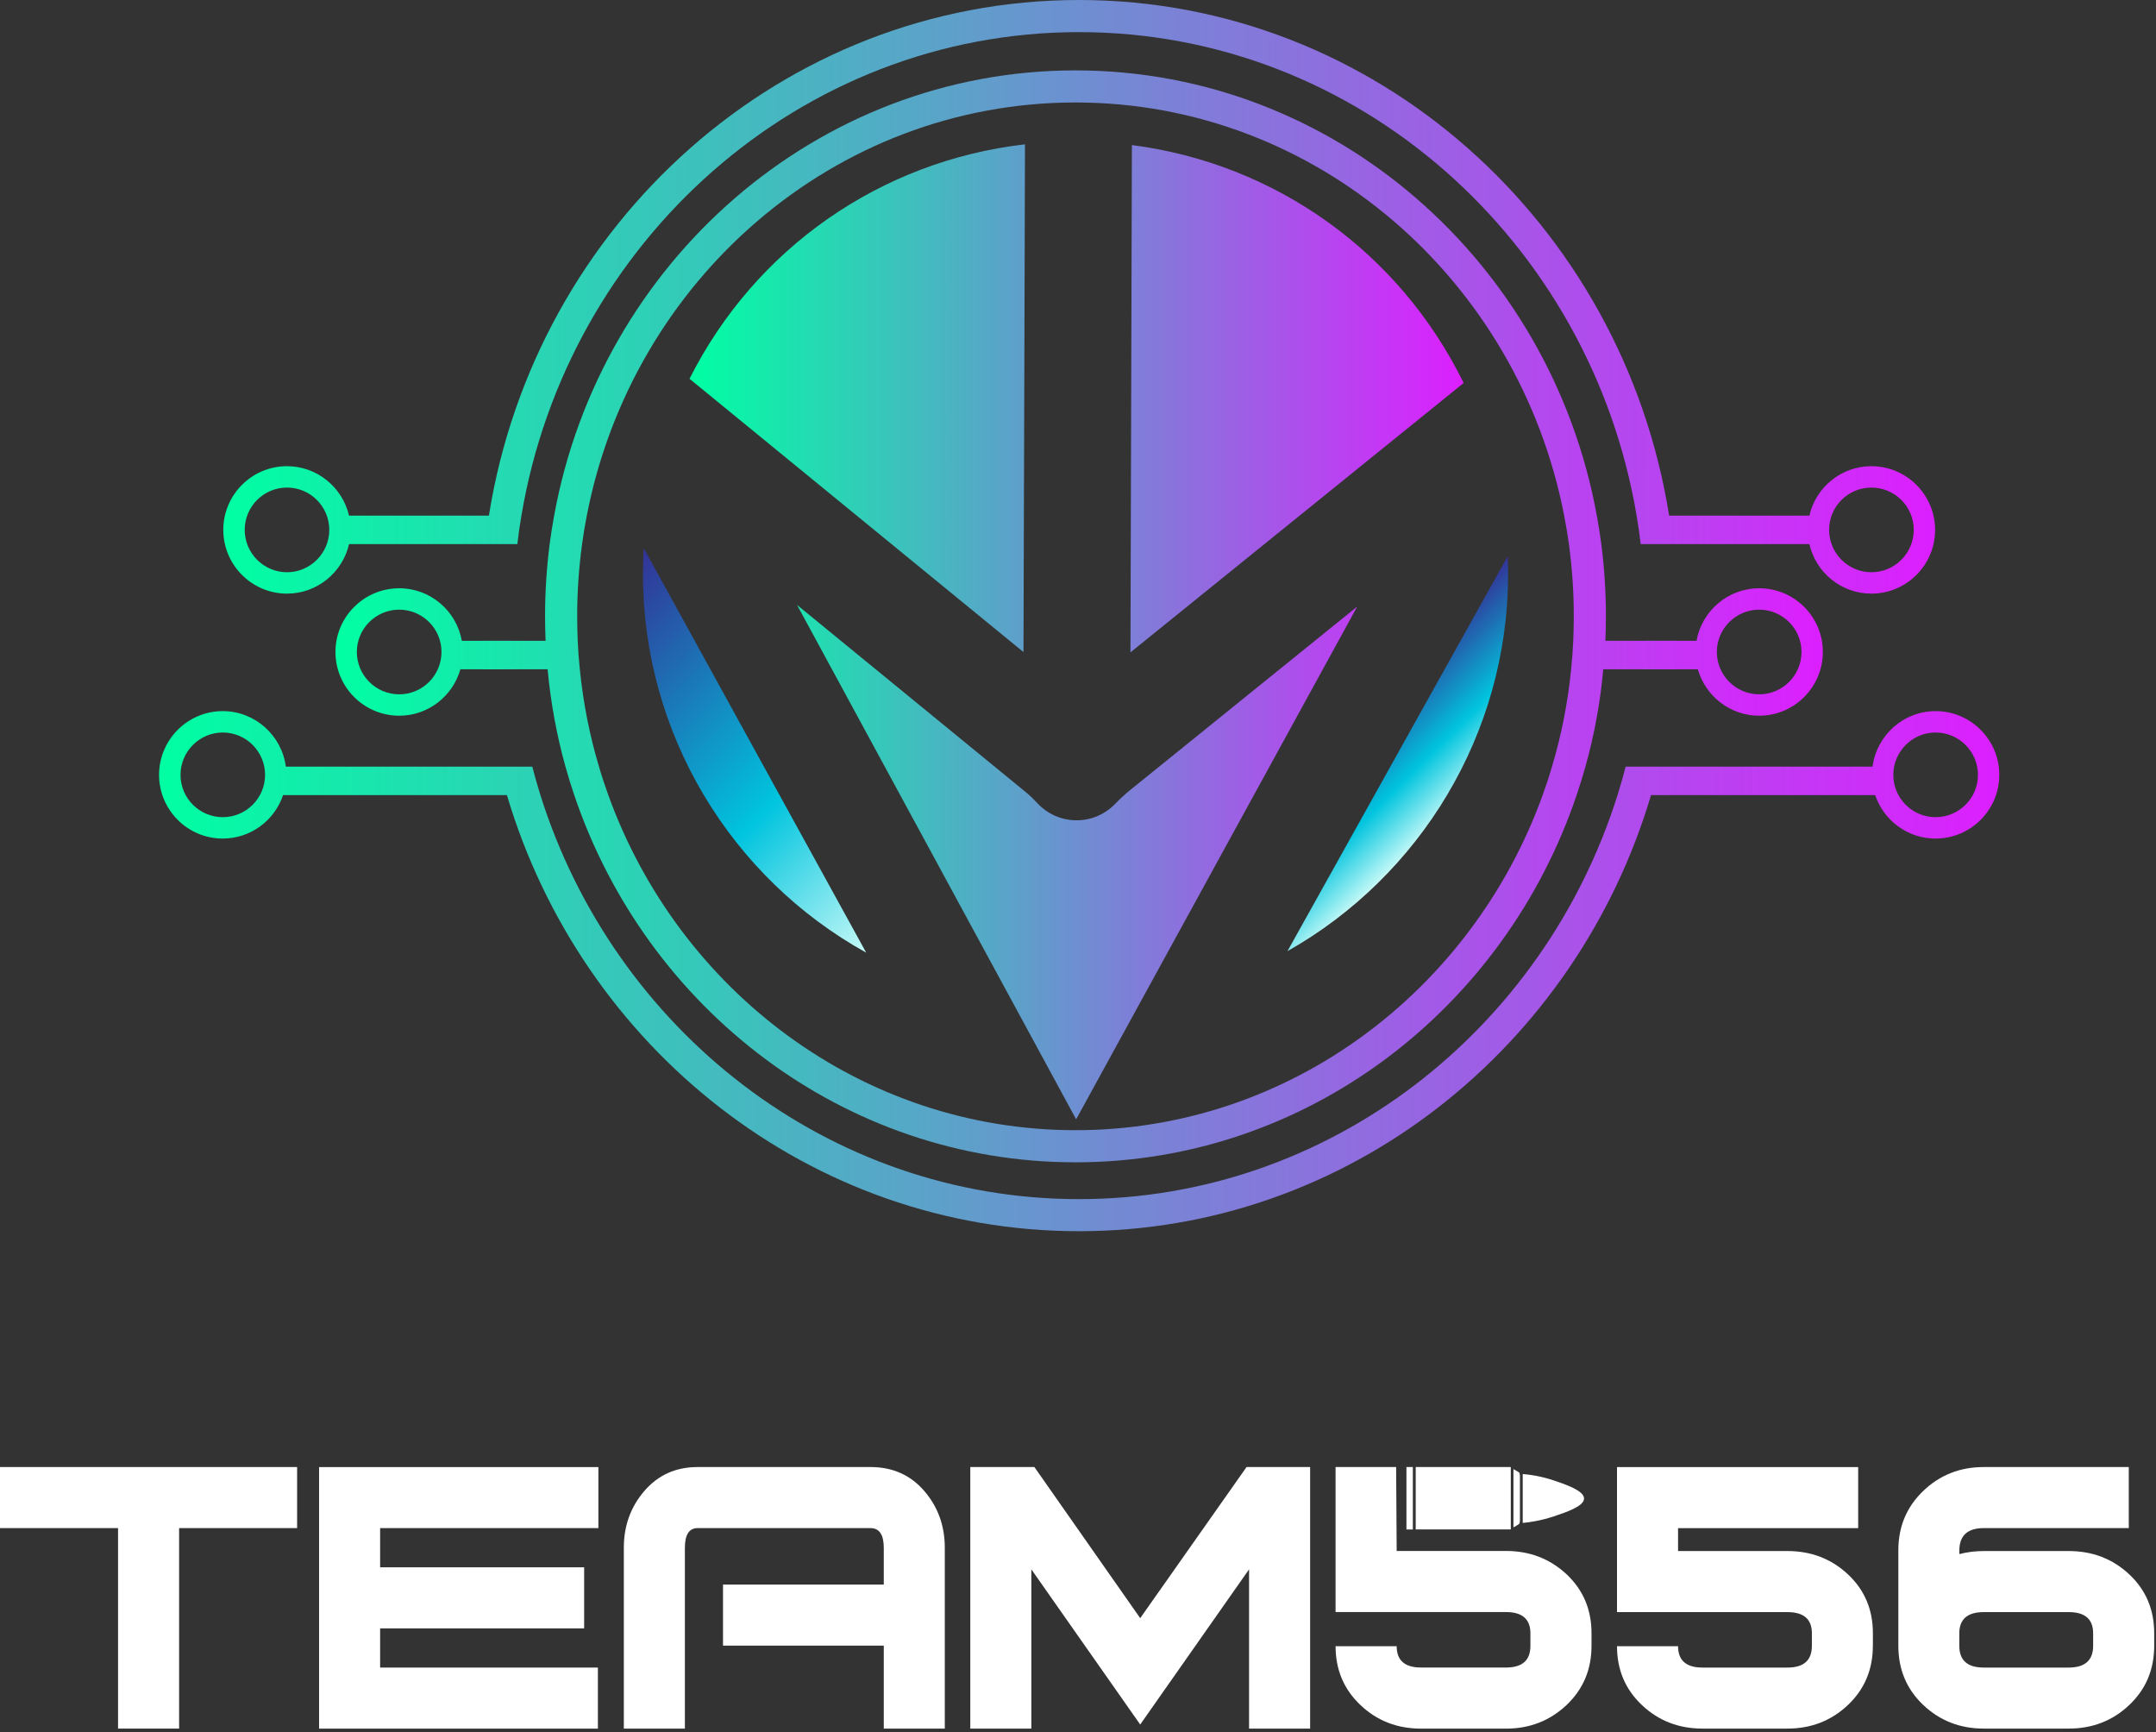 <svg width="488" height="392" viewBox="0 0 488 392" fill="none" xmlns="http://www.w3.org/2000/svg">
<rect x="0" y="0" width="488" height="392" fill="#333333" stroke="none"/>
<path d="M372.21 145.02C372.11 147.18 371.99 149.33 371.8 151.46H379.09C379.26 149.33 379.4 147.17 379.48 145.02H372.21Z" fill="url(#paint0_linear_680_214)"/>
<path d="M116.25 145.02H108.98C109.05 147.18 109.2 149.33 109.37 151.46H116.66C116.47 149.33 116.35 147.17 116.25 145.02Z" fill="url(#paint1_linear_680_214)"/>
<path d="M341.26 125.87L291.41 215.25C321.42 198.31 341.24 166.1 341.35 130.19C341.34 128.75 341.31 127.31 341.26 125.87Z" fill="url(#paint2_linear_680_214)"/>
<path d="M145.53 129.61C145.42 166.05 165.51 198.67 196.06 215.59L145.7 124.04C145.6 125.89 145.54 127.75 145.53 129.61Z" fill="url(#paint3_linear_680_214)"/>
<path d="M186.49 110.61L156.07 85.72C170.94 56.19 199.33 36.42 232 32.66L231.89 71.08L231.66 147.57L186.49 110.61ZM256.2 32.83L256.09 71.43L255.87 147.64L331.29 86.67C316.77 57.06 288.72 37.02 256.2 32.83ZM255.8 178.8C254.59 179.78 253.45 180.84 252.37 181.96C252.32 182.01 252.27 182.06 252.22 182.12C250.02 184.3 246.99 185.65 243.65 185.64C240.18 185.63 237.06 184.16 234.86 181.82C234.03 180.94 233.18 180.08 232.25 179.32L180.4 136.89C201.46 175.7 222.52 214.5 243.58 253.31C264.79 214.63 285.99 175.95 307.2 137.27L255.8 178.8Z" fill="url(#paint4_linear_680_214)"/>
<path d="M398.19 133.13C391.09 133.13 385.21 138.26 384 145.02H363.37C363.44 143.18 363.49 141.34 363.49 139.47C363.49 133.92 363.13 128.47 362.45 123.12C362.16 120.96 361.82 118.81 361.43 116.68C351.02 59.43 302.09 15.93 243.43 15.93C184.79 15.93 135.85 59.43 125.43 116.68C125.04 118.81 124.7 120.97 124.41 123.12C123.73 128.47 123.37 133.92 123.37 139.47C123.37 141.33 123.42 143.18 123.49 145.02H104.53C103.34 138.26 97.43 133.13 90.36 133.13C82.39 133.13 75.93 139.6 75.93 147.54C75.93 155.51 82.4 161.97 90.36 161.97C96.95 161.97 102.49 157.51 104.21 151.46H123.95C124.65 159.04 126.01 166.4 127.99 173.5C128.6 175.68 129.25 177.81 129.98 179.94C146.3 228.26 190.99 263.04 243.42 263.04C295.88 263.04 340.56 228.26 356.86 179.94C357.59 177.81 358.24 175.68 358.85 173.5C360.84 166.4 362.22 159.04 362.89 151.46H384.3C386.02 157.51 391.59 161.97 398.18 161.97C406.12 161.97 412.59 155.5 412.59 147.54C412.6 139.59 406.14 133.13 398.19 133.13ZM90.36 157.13C85.08 157.13 80.77 152.84 80.77 147.54C80.77 142.26 85.08 137.97 90.36 137.97C95.64 137.97 99.93 142.26 99.93 147.54C99.93 152.84 95.64 157.13 90.36 157.13ZM351.28 173.5C350.65 175.68 349.95 177.81 349.17 179.94C333.21 224.16 291.84 255.77 243.43 255.77C195.02 255.77 153.65 224.16 137.69 179.94C136.92 177.81 136.21 175.68 135.58 173.5C133.45 166.4 132 159.04 131.24 151.46C131.02 149.33 130.85 147.17 130.76 145.02C130.69 143.18 130.64 141.34 130.64 139.47C130.64 133.92 131.03 128.45 131.75 123.12C132.04 120.94 132.4 118.81 132.82 116.68C143.11 63.45 188.79 23.19 243.43 23.19C298.07 23.19 343.75 63.44 354.04 116.68C354.45 118.81 354.82 120.94 355.11 123.12C355.84 128.45 356.22 133.92 356.22 139.47C356.22 141.33 356.17 143.18 356.1 145.02C356 147.18 355.83 149.33 355.62 151.46C354.87 159.04 353.41 166.4 351.28 173.5ZM398.19 157.13C392.91 157.13 388.6 152.84 388.6 147.54C388.6 142.26 392.91 137.97 398.19 137.97C403.47 137.97 407.76 142.26 407.76 147.54C407.76 152.84 403.47 157.13 398.19 157.13Z" fill="url(#paint5_linear_680_214)"/>
<path d="M438.11 160.93C430.8 160.93 424.77 166.43 423.84 173.5H375.47H367.96C367.4 175.68 366.77 177.84 366.12 179.94C349.46 232.93 301.11 271.37 244.22 271.37C187.35 271.37 138.99 232.93 122.32 179.94C121.67 177.83 121.04 175.68 120.48 173.5H112.97H64.7C63.78 166.43 57.72 160.93 50.41 160.93C42.47 160.93 36 167.42 36 175.36C36 183.3 42.47 189.77 50.41 189.77C56.76 189.77 62.16 185.65 64.07 179.94H114.74C131.67 237 183.31 278.63 244.22 278.63C305.13 278.63 356.77 237 373.7 179.94H424.44C426.38 185.66 431.75 189.77 438.1 189.77C446.07 189.77 452.53 183.3 452.53 175.36C452.54 167.42 446.08 160.93 438.11 160.93ZM50.43 184.93C45.15 184.93 40.86 180.64 40.86 175.36C40.86 170.08 45.15 165.77 50.43 165.77C55.71 165.77 60 170.08 60 175.36C59.99 180.65 55.71 184.93 50.43 184.93ZM438.11 184.93C432.83 184.93 428.54 180.64 428.54 175.36C428.54 170.08 432.83 165.77 438.11 165.77C443.41 165.77 447.7 170.08 447.7 175.36C447.7 180.65 443.41 184.93 438.11 184.93Z" fill="url(#paint6_linear_680_214)"/>
<path d="M64.96 134.34C71.79 134.34 77.53 129.54 79.01 123.13H109.79H117.1C117.34 120.95 117.66 118.82 118.02 116.69C128.46 54.62 181.09 7.27 244.23 7.27C307.39 7.27 360 54.62 370.44 116.69C370.8 118.82 371.12 120.95 371.36 123.13H378.67H409.55C411 129.55 416.74 134.34 423.57 134.34C431.54 134.34 438 127.87 438 119.91C438 111.97 431.53 105.5 423.57 105.5C416.74 105.5 411 110.3 409.55 116.69H377.8C367.29 50.59 311.39 0 244.23 0C177.07 0 121.17 50.59 110.66 116.69H79C77.52 110.3 71.78 105.5 64.95 105.5C57.01 105.5 50.54 111.97 50.54 119.91C50.55 127.87 57.01 134.34 64.96 134.34ZM423.58 110.34C428.88 110.34 433.17 114.63 433.17 119.91C433.17 125.19 428.88 129.5 423.58 129.5C418.3 129.5 414.01 125.19 414.01 119.91C414.01 114.62 418.3 110.34 423.58 110.34ZM64.96 110.34C70.24 110.34 74.53 114.63 74.53 119.91C74.53 125.19 70.24 129.5 64.96 129.5C59.68 129.5 55.39 125.19 55.39 119.91C55.39 114.62 59.68 110.34 64.96 110.34Z" fill="url(#paint7_linear_680_214)"/>
<path d="M320.44 346.11C327.62 346.11 334.76 346.11 341.96 346.11C341.96 341.42 341.96 336.74 341.96 332C334.8 332 327.65 332 320.44 332C320.44 336.73 320.44 341.39 320.44 346.11Z" fill="white"/>
<path d="M351.78 335.06C348.86 334.07 346.33 333.72 344.66 333.58C344.66 337.22 344.66 340.86 344.66 344.65C346.31 344.49 348.8 344.13 351.7 343.16C354.51 342.22 358.53 340.88 358.54 339.13C358.55 337.35 354.37 335.94 351.78 335.06Z" fill="white"/>
<path d="M318.34 346.13C318.84 346.13 319.3 346.13 319.79 346.13C319.79 341.41 319.79 336.73 319.79 332C319.31 332 318.83 332 318.34 332C318.34 336.7 318.34 341.37 318.34 346.13Z" fill="white"/>
<path d="M343.83 333.22C343.43 332.93 343.02 332.73 342.56 332.47C342.56 336.88 342.56 341.19 342.56 345.66C343 345.4 343.42 345.19 343.84 344.88C343.93 344.81 344.03 344.42 344.03 344.18C344.04 340.76 344.04 337.35 344.03 333.93C344.02 333.68 343.92 333.28 343.83 333.22Z" fill="white"/>
<path d="M67.26 345.82H40.54V391.19H26.72V345.82H0V332H67.25V345.82H67.26Z" fill="white"/>
<path d="M135.44 345.82H86.04V354.69H132.22V368.51H86.04V377.38H135.33V391.2H72.22V332.01H135.44V345.82Z" fill="white"/>
<path d="M213.86 391.19H200.04V372.42H163.65V358.6H200.04V350.31C200.04 347.32 199.04 345.82 197.05 345.82H157.9C155.98 345.82 155.02 347.31 155.02 350.3V391.19H141.2V350.27C141.2 345.29 142.75 341 145.86 337.4C148.97 333.8 152.98 332 157.89 332H197.04C202.03 332 206.08 333.8 209.19 337.4C212.3 341 213.85 345.29 213.85 350.27V391.19H213.86Z" fill="white"/>
<path d="M296.54 391.19H282.72V355.15L258.08 390.27L233.44 355.15V391.19H219.62V332H234.13L258.08 366.2L282.15 332H296.54V391.19Z" fill="white"/>
<path d="M354.59 356.27C350.81 352.76 346.26 350.99 340.88 350.99H316.13C316.09 344.66 316.05 338.33 316.01 332H302.3V364.82H340.88C344.56 364.82 346.4 366.42 346.4 369.62V372.48C346.4 375.75 344.56 377.37 340.88 377.37H321.65C317.97 377.37 316.13 375.77 316.13 372.55H302.3C302.3 377.88 304.19 382.33 307.94 385.87C311.69 389.43 316.27 391.2 321.65 391.2H340.88C346.26 391.2 350.81 389.41 354.59 385.85C358.34 382.29 360.23 377.83 360.23 372.48V369.6C360.23 364.24 358.34 359.81 354.59 356.27Z" fill="white"/>
<path d="M423.91 372.47C423.91 377.83 422.03 382.29 418.27 385.85C414.51 389.41 409.94 391.19 404.57 391.19H385.34C379.96 391.19 375.4 389.42 371.64 385.87C367.88 382.32 366 377.88 366 372.54H379.82C379.82 375.76 381.66 377.38 385.35 377.38H404.58C408.27 377.38 410.11 375.75 410.11 372.47V369.62C410.11 366.42 408.27 364.83 404.58 364.83H366V332.01H420.59V345.83H379.82V351.01H404.58C409.95 351.01 414.52 352.77 418.28 356.29C422.04 359.81 423.92 364.25 423.92 369.61V372.47H423.91Z" fill="white"/>
<path d="M487.59 372.47C487.59 377.83 485.71 382.29 481.95 385.85C478.19 389.41 473.62 391.19 468.25 391.19H449.02C443.64 391.19 439.08 389.41 435.32 385.85C431.56 382.29 429.68 377.82 429.68 372.46V350.85C429.68 345.49 431.56 341 435.32 337.4C439.08 333.8 443.65 332 449.02 332H481.84V345.82H449.02C445.34 345.82 443.49 347.51 443.49 350.89V351.7C445.26 351.24 447.1 351.01 449.02 351.01H468.25C473.62 351.01 478.19 352.77 481.95 356.29C485.71 359.81 487.59 364.25 487.59 369.61V372.47ZM473.77 372.47V369.62C473.77 366.42 471.93 364.83 468.24 364.83H449.01C445.33 364.83 443.48 366.43 443.48 369.62V372.47C443.48 375.74 445.32 377.38 449.01 377.38H468.24C471.93 377.37 473.77 375.74 473.77 372.47Z" fill="white"/>
<defs>
<linearGradient id="paint0_linear_680_214" x1="371.794" y1="148.24" x2="379.472" y2="148.24" gradientUnits="userSpaceOnUse">
<stop stop-color="#00FFA3"/>
<stop offset="1" stop-color="#DC1FFF"/>
</linearGradient>
<linearGradient id="paint1_linear_680_214" x1="108.988" y1="148.24" x2="116.666" y2="148.24" gradientUnits="userSpaceOnUse">
<stop stop-color="#00FFA3"/>
<stop offset="1" stop-color="#DC1FFF"/>
</linearGradient>
<linearGradient id="paint2_linear_680_214" x1="328.769" y1="183.071" x2="306.386" y2="160.554" gradientUnits="userSpaceOnUse">
<stop stop-color="#C5F9F7"/>
<stop offset="0.388" stop-color="#00C4DE"/>
<stop offset="1" stop-color="#333296"/>
</linearGradient>
<linearGradient id="paint3_linear_680_214" x1="204.926" y1="206.799" x2="134.122" y2="135.574" gradientUnits="userSpaceOnUse">
<stop stop-color="#C5F9F7"/>
<stop offset="0.388" stop-color="#00C4DE"/>
<stop offset="1" stop-color="#333296"/>
</linearGradient>
<linearGradient id="paint4_linear_680_214" x1="156.067" y1="142.977" x2="331.282" y2="142.977" gradientUnits="userSpaceOnUse">
<stop stop-color="#00FFA3"/>
<stop offset="1" stop-color="#DC1FFF"/>
</linearGradient>
<linearGradient id="paint5_linear_680_214" x1="75.929" y1="139.485" x2="412.605" y2="139.485" gradientUnits="userSpaceOnUse">
<stop stop-color="#00FFA3"/>
<stop offset="1" stop-color="#DC1FFF"/>
</linearGradient>
<linearGradient id="paint6_linear_680_214" x1="36.015" y1="219.784" x2="452.542" y2="219.784" gradientUnits="userSpaceOnUse">
<stop stop-color="#00FFA3"/>
<stop offset="1" stop-color="#DC1FFF"/>
</linearGradient>
<linearGradient id="paint7_linear_680_214" x1="50.547" y1="67.165" x2="438.011" y2="67.165" gradientUnits="userSpaceOnUse">
<stop stop-color="#00FFA3"/>
<stop offset="1" stop-color="#DC1FFF"/>
</linearGradient>
</defs>
</svg>

